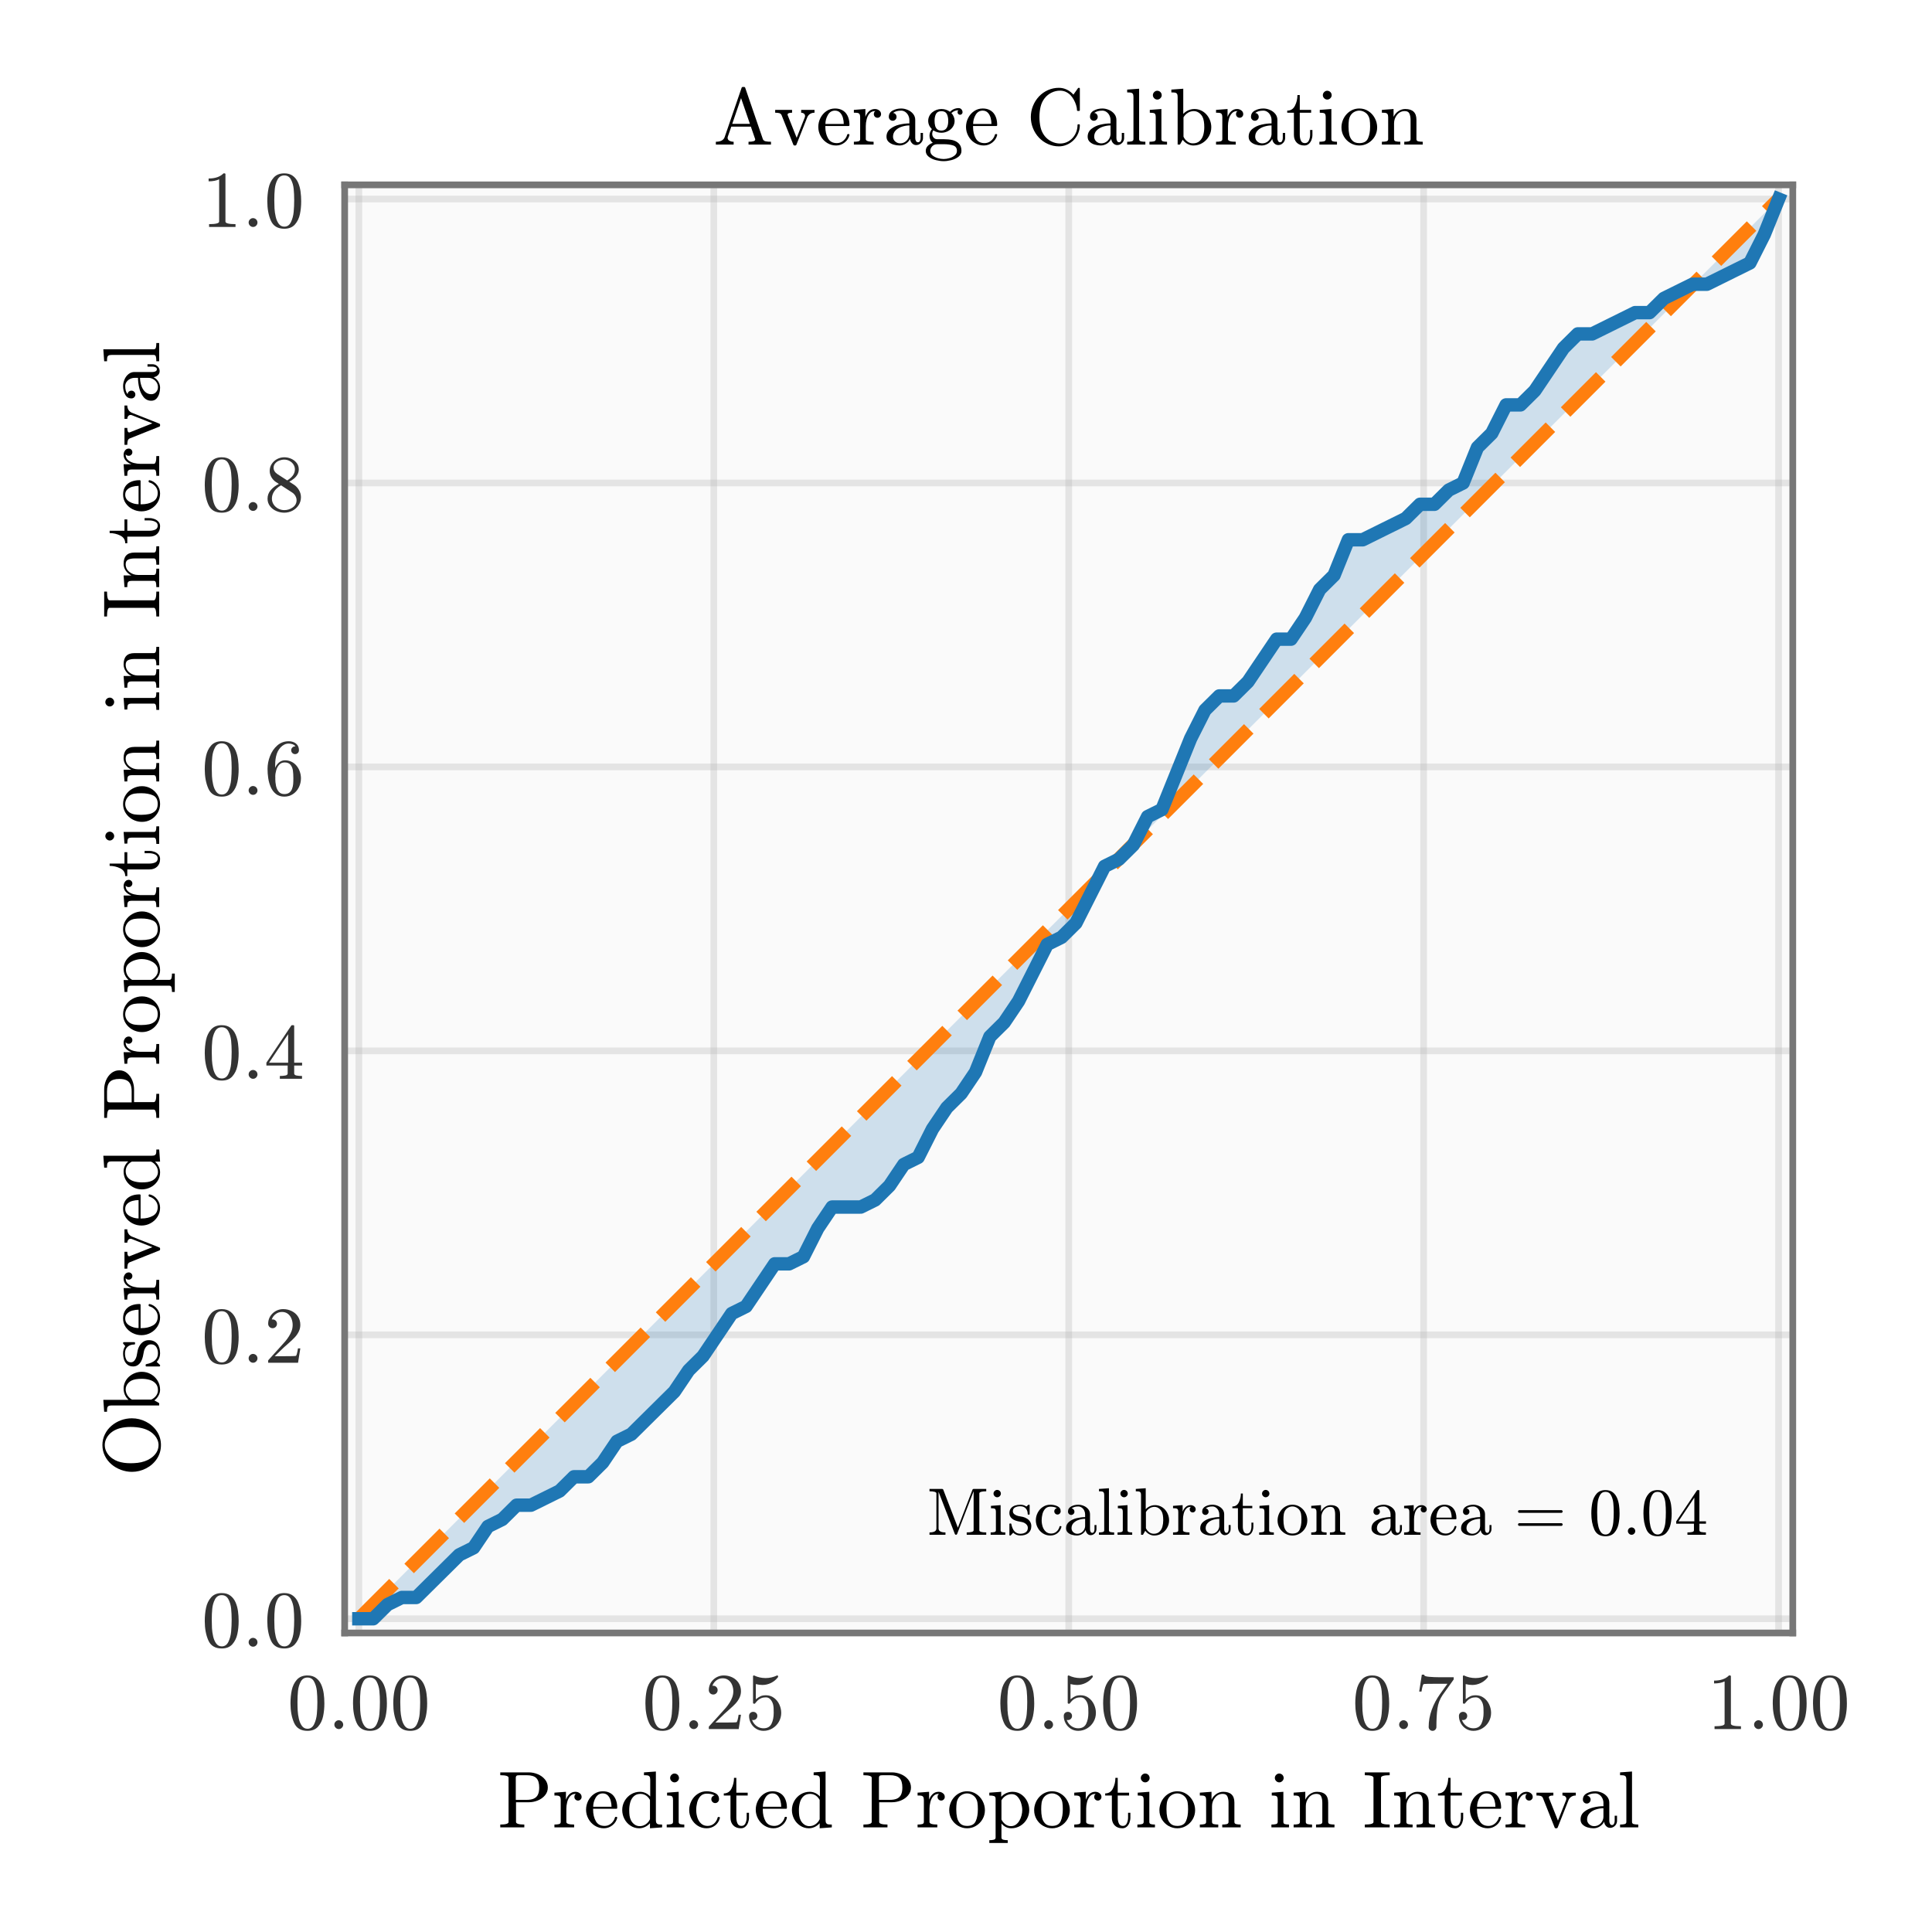 <?xml version="1.0" encoding="utf-8" standalone="no"?>
<!DOCTYPE svg PUBLIC "-//W3C//DTD SVG 1.1//EN"
  "http://www.w3.org/Graphics/SVG/1.1/DTD/svg11.dtd">
<!-- Created with matplotlib (https://matplotlib.org/) -->
<svg height="288pt" version="1.1" viewBox="0 0 288 288" width="288pt" xmlns="http://www.w3.org/2000/svg" xmlns:xlink="http://www.w3.org/1999/xlink">
 <defs>
  <style type="text/css">
*{stroke-linecap:butt;stroke-linejoin:round;}
  </style>
 </defs>
 <g id="figure_1">
  <g id="patch_1">
   <path d="M 0 288 
L 288 288 
L 288 0 
L 0 0 
z
" style="fill:#ffffff;"/>
  </g>
  <g id="axes_1">
   <g id="patch_2">
    <path d="M 51.378 243.423 
L 267.247 243.423 
L 267.247 27.553 
L 51.378 27.553 
z
" style="fill:#fafafa;"/>
   </g>
   <g id="matplotlib.axis_1">
    <g id="xtick_1">
     <g id="line2d_1">
      <path clip-path="url(#p94a20afc88)" d="M 53.494 243.423 
L 53.494 27.553 
" style="fill:none;stroke:#b0b0b0;stroke-linecap:square;stroke-opacity:0.3;"/>
     </g>
     <g id="line2d_2"/>
     <g id="text_1">
      <!-- 0.00 -->
      <defs>
       <path d="M 25 -2.203 
Q 12.75 -2.203 8.328 7.875 
Q 3.906 17.969 3.906 31.891 
Q 3.906 40.578 5.484 48.234 
Q 7.078 55.906 11.781 61.25 
Q 16.5 66.609 25 66.609 
Q 31.594 66.609 35.781 63.375 
Q 39.984 60.156 42.188 55.047 
Q 44.391 49.953 45.188 44.109 
Q 46 38.281 46 31.891 
Q 46 23.297 44.406 15.797 
Q 42.828 8.297 38.188 3.047 
Q 33.547 -2.203 25 -2.203 
z
M 25 0.391 
Q 30.562 0.391 33.297 6.094 
Q 36.031 11.812 36.672 18.75 
Q 37.312 25.688 37.312 33.5 
Q 37.312 41.016 36.672 47.359 
Q 36.031 53.719 33.312 58.859 
Q 30.609 64.016 25 64.016 
Q 19.344 64.016 16.609 58.828 
Q 13.875 53.656 13.234 47.328 
Q 12.594 41.016 12.594 33.5 
Q 12.594 27.938 12.859 23 
Q 13.141 18.062 14.312 12.812 
Q 15.484 7.562 18.094 3.969 
Q 20.703 0.391 25 0.391 
z
" id="Cmr10-48"/>
       <path d="M 8.406 5.516 
Q 8.406 7.766 10.062 9.375 
Q 11.719 10.984 13.922 10.984 
Q 15.281 10.984 16.594 10.25 
Q 17.922 9.516 18.656 8.203 
Q 19.391 6.891 19.391 5.516 
Q 19.391 3.328 17.766 1.656 
Q 16.156 0 13.922 0 
Q 11.719 0 10.062 1.656 
Q 8.406 3.328 8.406 5.516 
z
" id="Cmr10-46"/>
      </defs>
      <g style="fill:#333333;" transform="translate(42.833 257.75)scale(0.12 -0.12)">
       <use xlink:href="#Cmr10-48"/>
       <use x="50" xlink:href="#Cmr10-46"/>
       <use x="77.686" xlink:href="#Cmr10-48"/>
       <use x="127.686" xlink:href="#Cmr10-48"/>
      </g>
     </g>
    </g>
    <g id="xtick_2">
     <g id="line2d_3">
      <path clip-path="url(#p94a20afc88)" d="M 106.403 243.423 
L 106.403 27.553 
" style="fill:none;stroke:#b0b0b0;stroke-linecap:square;stroke-opacity:0.3;"/>
     </g>
     <g id="line2d_4"/>
     <g id="text_2">
      <!-- 0.25 -->
      <defs>
       <path d="M 4.984 0 
L 4.984 2.688 
Q 4.984 2.938 5.172 3.219 
L 20.703 20.406 
Q 24.219 24.219 26.406 26.797 
Q 28.609 29.391 30.75 32.766 
Q 32.906 36.141 34.156 39.625 
Q 35.406 43.109 35.406 47.016 
Q 35.406 51.125 33.891 54.859 
Q 32.375 58.594 29.375 60.844 
Q 26.375 63.094 22.125 63.094 
Q 17.781 63.094 14.312 60.469 
Q 10.844 57.859 9.422 53.719 
Q 9.812 53.812 10.5 53.812 
Q 12.75 53.812 14.328 52.297 
Q 15.922 50.781 15.922 48.391 
Q 15.922 46.094 14.328 44.5 
Q 12.75 42.922 10.5 42.922 
Q 8.156 42.922 6.562 44.547 
Q 4.984 46.188 4.984 48.391 
Q 4.984 52.156 6.391 55.438 
Q 7.812 58.734 10.469 61.297 
Q 13.141 63.875 16.484 65.234 
Q 19.828 66.609 23.578 66.609 
Q 29.297 66.609 34.219 64.188 
Q 39.156 61.766 42.031 57.344 
Q 44.922 52.938 44.922 47.016 
Q 44.922 42.672 43.016 38.766 
Q 41.109 34.859 38.125 31.656 
Q 35.156 28.469 30.516 24.406 
Q 25.875 20.359 24.422 19 
L 13.094 8.109 
L 22.703 8.109 
Q 29.781 8.109 34.547 8.219 
Q 39.312 8.344 39.594 8.594 
Q 40.766 9.859 42 17.828 
L 44.922 17.828 
L 42.094 0 
z
" id="Cmr10-50"/>
       <path d="M 8.688 11.375 
Q 9.719 8.453 11.844 6.047 
Q 13.969 3.656 16.875 2.312 
Q 19.781 0.984 22.906 0.984 
Q 30.125 0.984 32.859 6.594 
Q 35.594 12.203 35.594 20.219 
Q 35.594 23.688 35.469 26.047 
Q 35.359 28.422 34.812 30.609 
Q 33.891 34.125 31.562 36.766 
Q 29.25 39.406 25.875 39.406 
Q 22.516 39.406 20.094 38.375 
Q 17.672 37.359 16.156 35.984 
Q 14.656 34.625 13.484 33.109 
Q 12.312 31.594 12.016 31.5 
L 10.891 31.5 
Q 10.641 31.5 10.266 31.812 
Q 9.906 32.125 9.906 32.422 
L 9.906 65.828 
Q 9.906 66.062 10.219 66.328 
Q 10.547 66.609 10.891 66.609 
L 11.188 66.609 
Q 17.922 63.375 25.484 63.375 
Q 32.906 63.375 39.797 66.609 
L 40.094 66.609 
Q 40.438 66.609 40.719 66.359 
Q 41.016 66.109 41.016 65.828 
L 41.016 64.891 
Q 41.016 64.406 40.828 64.406 
Q 37.406 59.859 32.25 57.312 
Q 27.094 54.781 21.578 54.781 
Q 17.578 54.781 13.375 55.906 
L 13.375 37.016 
Q 16.703 39.703 19.312 40.844 
Q 21.922 42 25.984 42 
Q 31.5 42 35.859 38.812 
Q 40.234 35.641 42.578 30.531 
Q 44.922 25.438 44.922 20.125 
Q 44.922 14.109 41.969 8.984 
Q 39.016 3.859 33.938 0.828 
Q 28.859 -2.203 22.906 -2.203 
Q 17.969 -2.203 13.844 0.328 
Q 9.719 2.875 7.344 7.172 
Q 4.984 11.469 4.984 16.312 
Q 4.984 18.562 6.438 19.969 
Q 7.906 21.391 10.109 21.391 
Q 12.312 21.391 13.797 19.938 
Q 15.281 18.5 15.281 16.312 
Q 15.281 14.156 13.797 12.672 
Q 12.312 11.188 10.109 11.188 
Q 9.766 11.188 9.328 11.25 
Q 8.891 11.328 8.688 11.375 
z
" id="Cmr10-53"/>
      </defs>
      <g style="fill:#333333;" transform="translate(95.742 257.75)scale(0.12 -0.12)">
       <use xlink:href="#Cmr10-48"/>
       <use x="50" xlink:href="#Cmr10-46"/>
       <use x="77.686" xlink:href="#Cmr10-50"/>
       <use x="127.686" xlink:href="#Cmr10-53"/>
      </g>
     </g>
    </g>
    <g id="xtick_3">
     <g id="line2d_5">
      <path clip-path="url(#p94a20afc88)" d="M 159.313 243.423 
L 159.313 27.553 
" style="fill:none;stroke:#b0b0b0;stroke-linecap:square;stroke-opacity:0.3;"/>
     </g>
     <g id="line2d_6"/>
     <g id="text_3">
      <!-- 0.50 -->
      <g style="fill:#333333;" transform="translate(148.651 257.75)scale(0.12 -0.12)">
       <use xlink:href="#Cmr10-48"/>
       <use x="50" xlink:href="#Cmr10-46"/>
       <use x="77.686" xlink:href="#Cmr10-53"/>
       <use x="127.686" xlink:href="#Cmr10-48"/>
      </g>
     </g>
    </g>
    <g id="xtick_4">
     <g id="line2d_7">
      <path clip-path="url(#p94a20afc88)" d="M 212.222 243.423 
L 212.222 27.553 
" style="fill:none;stroke:#b0b0b0;stroke-linecap:square;stroke-opacity:0.3;"/>
     </g>
     <g id="line2d_8"/>
     <g id="text_4">
      <!-- 0.75 -->
      <defs>
       <path d="M 17.391 2.594 
Q 17.391 8.156 18.359 13.469 
Q 19.344 18.797 21.219 24 
Q 23.094 29.203 25.75 34.203 
Q 28.422 39.203 31.594 43.609 
L 40.719 56.297 
L 29.297 56.297 
Q 11.531 56.297 10.984 55.812 
Q 9.672 54.203 8.5 46.578 
L 5.609 46.578 
L 8.891 67.578 
L 11.812 67.578 
L 11.812 67.281 
Q 11.812 65.484 17.922 64.938 
Q 24.031 64.406 29.891 64.406 
L 48.484 64.406 
L 48.484 61.812 
Q 48.484 61.719 48.453 61.672 
Q 48.438 61.625 48.391 61.531 
L 34.625 42.188 
Q 29.547 34.672 28.266 25.484 
Q 27 16.312 27 2.594 
Q 27 0.641 25.578 -0.781 
Q 24.172 -2.203 22.219 -2.203 
Q 20.219 -2.203 18.797 -0.781 
Q 17.391 0.641 17.391 2.594 
z
" id="Cmr10-55"/>
      </defs>
      <g style="fill:#333333;" transform="translate(201.56 257.75)scale(0.12 -0.12)">
       <use xlink:href="#Cmr10-48"/>
       <use x="50" xlink:href="#Cmr10-46"/>
       <use x="77.686" xlink:href="#Cmr10-55"/>
       <use x="127.686" xlink:href="#Cmr10-53"/>
      </g>
     </g>
    </g>
    <g id="xtick_5">
     <g id="line2d_9">
      <path clip-path="url(#p94a20afc88)" d="M 265.131 243.423 
L 265.131 27.553 
" style="fill:none;stroke:#b0b0b0;stroke-linecap:square;stroke-opacity:0.3;"/>
     </g>
     <g id="line2d_10"/>
     <g id="text_5">
      <!-- 1.00 -->
      <defs>
       <path d="M 9.281 0 
L 9.281 3.516 
Q 21.781 3.516 21.781 6.688 
L 21.781 59.188 
Q 16.609 56.688 8.688 56.688 
L 8.688 60.203 
Q 20.953 60.203 27.203 66.609 
L 28.609 66.609 
Q 28.953 66.609 29.266 66.328 
Q 29.594 66.062 29.594 65.719 
L 29.594 6.688 
Q 29.594 3.516 42.094 3.516 
L 42.094 0 
z
" id="Cmr10-49"/>
      </defs>
      <g style="fill:#333333;" transform="translate(254.47 257.75)scale(0.12 -0.12)">
       <use xlink:href="#Cmr10-49"/>
       <use x="50" xlink:href="#Cmr10-46"/>
       <use x="77.686" xlink:href="#Cmr10-48"/>
       <use x="127.686" xlink:href="#Cmr10-48"/>
      </g>
     </g>
    </g>
    <g id="text_6">
     <!-- Predicted Proportion in Interval -->
     <defs>
      <path d="M 3.328 0 
L 3.328 3.516 
Q 13.625 3.516 13.625 6.688 
L 13.625 61.625 
Q 13.625 64.797 3.328 64.797 
L 3.328 68.312 
L 38.922 68.312 
Q 44.391 68.312 49.859 66.062 
Q 55.328 63.812 58.859 59.516 
Q 62.406 55.219 62.406 49.516 
Q 62.406 43.953 58.844 39.75 
Q 55.281 35.547 49.859 33.375 
Q 44.438 31.203 38.922 31.203 
L 22.906 31.203 
L 22.906 6.688 
Q 22.906 3.516 33.203 3.516 
L 33.203 0 
z
M 22.609 34.188 
L 36.188 34.188 
Q 41.703 34.188 45.109 35.766 
Q 48.531 37.359 50.109 40.703 
Q 51.703 44.047 51.703 49.516 
Q 51.703 57.672 48.109 61.234 
Q 44.531 64.797 36.188 64.797 
L 27.688 64.797 
Q 25.875 64.797 24.875 64.641 
Q 23.875 64.5 23.234 63.797 
Q 22.609 63.094 22.609 61.625 
z
" id="Cmr10-80"/>
      <path d="M 2.594 0 
L 2.594 3.516 
Q 6 3.516 8.203 4.047 
Q 10.406 4.594 10.406 6.688 
L 10.406 33.984 
Q 10.406 36.672 9.594 37.859 
Q 8.797 39.062 7.281 39.328 
Q 5.766 39.594 2.594 39.594 
L 2.594 43.109 
L 16.891 44.188 
L 16.891 34.422 
Q 18.5 38.766 21.484 41.469 
Q 24.469 44.188 28.719 44.188 
Q 31.688 44.188 34.031 42.422 
Q 36.375 40.672 36.375 37.797 
Q 36.375 35.984 35.078 34.641 
Q 33.797 33.297 31.891 33.297 
Q 30.031 33.297 28.703 34.609 
Q 27.391 35.938 27.391 37.797 
Q 27.391 40.484 29.297 41.609 
L 28.719 41.609 
Q 24.656 41.609 22.094 38.672 
Q 19.531 35.75 18.453 31.391 
Q 17.391 27.047 17.391 23.094 
L 17.391 6.688 
Q 17.391 3.516 27.094 3.516 
L 27.094 0 
z
" id="Cmr10-114"/>
      <path d="M 24.906 -1.125 
Q 18.797 -1.125 13.688 2.078 
Q 8.594 5.281 5.688 10.625 
Q 2.781 15.969 2.781 21.922 
Q 2.781 27.781 5.438 33.047 
Q 8.109 38.328 12.859 41.578 
Q 17.625 44.828 23.484 44.828 
Q 28.078 44.828 31.469 43.281 
Q 34.859 41.75 37.062 39.016 
Q 39.266 36.281 40.375 32.562 
Q 41.5 28.859 41.5 24.422 
Q 41.5 23.094 40.484 23.094 
L 11.531 23.094 
L 11.531 22.016 
Q 11.531 13.719 14.875 7.766 
Q 18.219 1.812 25.781 1.812 
Q 28.859 1.812 31.469 3.172 
Q 34.078 4.547 36 6.984 
Q 37.938 9.422 38.625 12.203 
Q 38.719 12.547 38.984 12.812 
Q 39.266 13.094 39.594 13.094 
L 40.484 13.094 
Q 41.5 13.094 41.5 11.812 
Q 40.094 6.156 35.406 2.516 
Q 30.719 -1.125 24.906 -1.125 
z
M 11.625 25.594 
L 34.422 25.594 
Q 34.422 29.344 33.375 33.203 
Q 32.328 37.062 29.875 39.625 
Q 27.438 42.188 23.484 42.188 
Q 17.828 42.188 14.719 36.891 
Q 11.625 31.594 11.625 25.594 
z
" id="Cmr10-101"/>
      <path d="M 24.422 -1.125 
Q 18.5 -1.125 13.609 2.078 
Q 8.734 5.281 6.031 10.5 
Q 3.328 15.719 3.328 21.578 
Q 3.328 27.641 6.281 32.828 
Q 9.234 38.031 14.312 41.109 
Q 19.391 44.188 25.484 44.188 
Q 29.156 44.188 32.422 42.641 
Q 35.688 41.109 38.094 38.375 
L 38.094 59.188 
Q 38.094 61.859 37.281 63.062 
Q 36.469 64.266 34.984 64.531 
Q 33.5 64.797 30.328 64.797 
L 30.328 68.312 
L 45.125 69.391 
L 45.125 9.078 
Q 45.125 6.453 45.922 5.25 
Q 46.734 4.047 48.219 3.781 
Q 49.703 3.516 52.875 3.516 
L 52.875 0 
L 37.797 -1.125 
L 37.797 5.172 
Q 35.203 2.203 31.641 0.531 
Q 28.078 -1.125 24.422 -1.125 
z
M 14.203 8.688 
Q 15.922 5.422 18.766 3.469 
Q 21.625 1.516 25 1.516 
Q 29.156 1.516 32.609 3.906 
Q 36.078 6.297 37.797 10.109 
L 37.797 34.078 
Q 36.625 36.281 34.844 38.016 
Q 33.062 39.75 30.828 40.672 
Q 28.609 41.609 26.125 41.609 
Q 20.906 41.609 17.719 38.641 
Q 14.547 35.688 13.281 31.094 
Q 12.016 26.516 12.016 21.484 
Q 12.016 17.484 12.422 14.5 
Q 12.844 11.531 14.203 8.688 
z
" id="Cmr10-100"/>
      <path d="M 3.078 0 
L 3.078 3.516 
Q 6.5 3.516 8.688 4.047 
Q 10.891 4.594 10.891 6.688 
L 10.891 33.984 
Q 10.891 37.844 9.391 38.719 
Q 7.906 39.594 3.516 39.594 
L 3.516 43.109 
L 17.922 44.188 
L 17.922 6.688 
Q 17.922 4.594 19.828 4.047 
Q 21.734 3.516 24.906 3.516 
L 24.906 0 
z
M 7.328 61.375 
Q 7.328 63.578 8.984 65.234 
Q 10.641 66.891 12.797 66.891 
Q 14.203 66.891 15.516 66.156 
Q 16.844 65.438 17.578 64.109 
Q 18.312 62.797 18.312 61.375 
Q 18.312 59.234 16.641 57.562 
Q 14.984 55.906 12.797 55.906 
Q 10.641 55.906 8.984 57.562 
Q 7.328 59.234 7.328 61.375 
z
" id="Cmr10-105"/>
      <path d="M 24.906 -1.125 
Q 18.844 -1.125 13.906 2.016 
Q 8.984 5.172 6.156 10.422 
Q 3.328 15.672 3.328 21.578 
Q 3.328 27.484 6.125 32.906 
Q 8.938 38.328 13.891 41.578 
Q 18.844 44.828 24.906 44.828 
Q 30.766 44.828 35.562 42.531 
Q 40.375 40.234 40.375 35.016 
Q 40.375 33.062 38.984 31.609 
Q 37.594 30.172 35.594 30.172 
Q 33.594 30.172 32.203 31.609 
Q 30.812 33.062 30.812 35.016 
Q 30.812 36.766 31.938 38.062 
Q 33.062 39.359 34.719 39.703 
Q 31.25 41.891 25 41.891 
Q 20.219 41.891 17.281 38.719 
Q 14.359 35.547 13.188 30.859 
Q 12.016 26.172 12.016 21.578 
Q 12.016 16.75 13.453 12.234 
Q 14.891 7.719 18.094 4.766 
Q 21.297 1.812 26.125 1.812 
Q 30.859 1.812 34.172 4.719 
Q 37.5 7.625 38.719 12.312 
Q 38.719 12.891 39.5 12.891 
L 40.719 12.891 
Q 41.016 12.891 41.25 12.625 
Q 41.5 12.359 41.5 12.016 
L 41.5 11.719 
Q 39.984 5.812 35.484 2.344 
Q 31 -1.125 24.906 -1.125 
z
" id="Cmr10-99"/>
      <path d="M 10.203 12.016 
L 10.203 39.594 
L 1.906 39.594 
L 1.906 42.188 
Q 8.453 42.188 11.516 48.281 
Q 14.594 54.391 14.594 61.531 
L 17.484 61.531 
L 17.484 43.109 
L 31.594 43.109 
L 31.594 39.594 
L 17.484 39.594 
L 17.484 12.203 
Q 17.484 8.062 18.875 4.938 
Q 20.266 1.812 23.875 1.812 
Q 27.297 1.812 28.812 5.109 
Q 30.328 8.406 30.328 12.203 
L 30.328 18.109 
L 33.203 18.109 
L 33.203 12.016 
Q 33.203 8.891 32.047 5.828 
Q 30.906 2.781 28.656 0.828 
Q 26.422 -1.125 23.188 -1.125 
Q 17.188 -1.125 13.688 2.469 
Q 10.203 6.062 10.203 12.016 
z
" id="Cmr10-116"/>
      <path id="Cmr10-32"/>
      <path d="M 25 -1.125 
Q 19 -1.125 13.859 1.922 
Q 8.734 4.984 5.75 10.109 
Q 2.781 15.234 2.781 21.297 
Q 2.781 25.875 4.422 30.125 
Q 6.062 34.375 9.109 37.719 
Q 12.156 41.062 16.203 42.938 
Q 20.266 44.828 25 44.828 
Q 31.156 44.828 36.203 41.578 
Q 41.266 38.328 44.188 32.875 
Q 47.125 27.438 47.125 21.297 
Q 47.125 15.281 44.141 10.125 
Q 41.156 4.984 36.047 1.922 
Q 30.953 -1.125 25 -1.125 
z
M 25 1.812 
Q 33.016 1.812 35.688 7.609 
Q 38.375 13.422 38.375 22.406 
Q 38.375 27.438 37.844 30.734 
Q 37.312 34.031 35.5 36.719 
Q 34.375 38.375 32.641 39.625 
Q 30.906 40.875 28.969 41.531 
Q 27.047 42.188 25 42.188 
Q 21.875 42.188 19.062 40.766 
Q 16.266 39.359 14.406 36.719 
Q 12.547 33.891 12.031 30.484 
Q 11.531 27.094 11.531 22.406 
Q 11.531 16.797 12.5 12.328 
Q 13.484 7.859 16.438 4.828 
Q 19.391 1.812 25 1.812 
z
" id="Cmr10-111"/>
      <path d="M 2.594 -19.391 
L 2.594 -15.922 
Q 6 -15.922 8.203 -15.328 
Q 10.406 -14.75 10.406 -12.703 
L 10.406 35.5 
Q 10.406 38.234 8.453 38.906 
Q 6.5 39.594 2.594 39.594 
L 2.594 43.109 
L 17.391 44.188 
L 17.391 37.984 
Q 20.125 41.016 23.75 42.594 
Q 27.391 44.188 31.5 44.188 
Q 37.406 44.188 42.141 40.984 
Q 46.875 37.797 49.531 32.594 
Q 52.203 27.391 52.203 21.578 
Q 52.203 15.531 49.25 10.297 
Q 46.297 5.078 41.188 1.969 
Q 36.078 -1.125 29.984 -1.125 
Q 22.703 -1.125 17.672 4.781 
L 17.672 -12.703 
Q 17.672 -14.75 19.891 -15.328 
Q 22.125 -15.922 25.484 -15.922 
L 25.484 -19.391 
z
M 17.672 9.719 
Q 19.438 6.156 22.562 3.828 
Q 25.688 1.516 29.391 1.516 
Q 32.859 1.516 35.516 3.359 
Q 38.188 5.219 39.984 8.344 
Q 41.797 11.469 42.641 14.906 
Q 43.5 18.359 43.5 21.578 
Q 43.5 25.594 42.062 30.25 
Q 40.625 34.906 37.672 38.109 
Q 34.719 41.312 30.516 41.312 
Q 26.469 41.312 23.062 39.234 
Q 19.672 37.156 17.672 33.594 
z
" id="Cmr10-112"/>
      <path d="M 2.984 0 
L 2.984 3.516 
Q 6.391 3.516 8.594 4.047 
Q 10.797 4.594 10.797 6.688 
L 10.797 33.984 
Q 10.797 36.672 9.984 37.859 
Q 9.188 39.062 7.672 39.328 
Q 6.156 39.594 2.984 39.594 
L 2.984 43.109 
L 17.484 44.188 
L 17.484 34.422 
Q 19.484 38.719 23.406 41.453 
Q 27.344 44.188 31.984 44.188 
Q 38.922 44.188 42.406 40.859 
Q 45.906 37.547 45.906 30.719 
L 45.906 6.688 
Q 45.906 4.594 48.094 4.047 
Q 50.297 3.516 53.719 3.516 
L 53.719 0 
L 30.812 0 
L 30.812 3.516 
Q 34.234 3.516 36.422 4.047 
Q 38.625 4.594 38.625 6.688 
L 38.625 30.422 
Q 38.625 35.297 37.203 38.453 
Q 35.797 41.609 31.391 41.609 
Q 25.594 41.609 21.844 36.969 
Q 18.109 32.328 18.109 26.422 
L 18.109 6.688 
Q 18.109 4.594 20.312 4.047 
Q 22.516 3.516 25.875 3.516 
L 25.875 0 
z
" id="Cmr10-110"/>
      <path d="M 2.594 0 
L 2.594 3.516 
Q 13.375 3.516 13.375 6.688 
L 13.375 61.625 
Q 13.375 64.797 2.594 64.797 
L 2.594 68.312 
L 33.5 68.312 
L 33.5 64.797 
Q 22.703 64.797 22.703 61.625 
L 22.703 6.688 
Q 22.703 3.516 33.5 3.516 
L 33.5 0 
z
" id="Cmr10-73"/>
      <path d="M 24.422 0 
L 9.812 36.719 
Q 8.891 38.578 6.953 39.078 
Q 5.031 39.594 1.906 39.594 
L 1.906 43.109 
L 22.906 43.109 
L 22.906 39.594 
Q 17.281 39.594 17.281 37.203 
Q 17.281 36.812 17.391 36.625 
L 28.609 8.406 
L 38.719 33.891 
Q 39.016 34.672 39.016 35.5 
Q 39.016 37.406 37.578 38.5 
Q 36.141 39.594 34.188 39.594 
L 34.188 43.109 
L 50.781 43.109 
L 50.781 39.594 
Q 47.703 39.594 45.375 38.172 
Q 43.062 36.766 41.797 33.984 
L 28.328 0 
Q 27.938 -1.125 26.703 -1.125 
L 25.984 -1.125 
Q 24.75 -1.125 24.422 0 
z
" id="Cmr10-118"/>
      <path d="M 4 9.812 
Q 4 15.766 8.688 19.5 
Q 13.375 23.25 19.938 24.781 
Q 26.516 26.312 32.422 26.312 
L 32.422 30.422 
Q 32.422 33.297 31.156 36 
Q 29.891 38.719 27.484 40.453 
Q 25.094 42.188 22.219 42.188 
Q 15.578 42.188 12.109 39.203 
Q 14.016 39.203 15.25 37.766 
Q 16.5 36.328 16.5 34.422 
Q 16.5 32.422 15.078 31 
Q 13.672 29.594 11.719 29.594 
Q 9.719 29.594 8.297 31 
Q 6.891 32.422 6.891 34.422 
Q 6.891 39.703 11.672 42.266 
Q 16.453 44.828 22.219 44.828 
Q 26.266 44.828 30.359 43.094 
Q 34.469 41.359 37.078 38.125 
Q 39.703 34.906 39.703 30.609 
L 39.703 8.109 
Q 39.703 6.156 40.531 4.516 
Q 41.359 2.875 43.109 2.875 
Q 44.781 2.875 45.578 4.531 
Q 46.391 6.203 46.391 8.109 
L 46.391 14.5 
L 49.312 14.5 
L 49.312 8.109 
Q 49.312 5.859 48.141 3.828 
Q 46.969 1.812 44.984 0.609 
Q 43.016 -0.594 40.719 -0.594 
Q 37.797 -0.594 35.672 1.672 
Q 33.547 3.953 33.297 7.078 
Q 31.453 3.328 27.828 1.094 
Q 24.219 -1.125 20.125 -1.125 
Q 16.312 -1.125 12.625 0 
Q 8.938 1.125 6.469 3.531 
Q 4 5.953 4 9.812 
z
M 12.109 9.812 
Q 12.109 6.297 14.688 3.906 
Q 17.281 1.516 20.797 1.516 
Q 24.031 1.516 26.656 3.125 
Q 29.297 4.734 30.859 7.516 
Q 32.422 10.297 32.422 13.375 
L 32.422 23.781 
Q 27.875 23.781 23.109 22.281 
Q 18.359 20.797 15.234 17.625 
Q 12.109 14.453 12.109 9.812 
z
" id="Cmr10-97"/>
      <path d="M 3.078 0 
L 3.078 3.516 
Q 6.5 3.516 8.688 4.047 
Q 10.891 4.594 10.891 6.688 
L 10.891 59.188 
Q 10.891 61.859 10.078 63.062 
Q 9.281 64.266 7.766 64.531 
Q 6.25 64.797 3.078 64.797 
L 3.078 68.312 
L 17.922 69.391 
L 17.922 6.688 
Q 17.922 4.594 20.109 4.047 
Q 22.312 3.516 25.688 3.516 
L 25.688 0 
z
" id="Cmr10-108"/>
     </defs>
     <g transform="translate(74.174 272.403)scale(0.12 -0.12)">
      <use xlink:href="#Cmr10-80"/>
      <use x="68.018" xlink:href="#Cmr10-114"/>
      <use x="107.129" xlink:href="#Cmr10-101"/>
      <use x="151.514" xlink:href="#Cmr10-100"/>
      <use x="207.031" xlink:href="#Cmr10-105"/>
      <use x="234.717" xlink:href="#Cmr10-99"/>
      <use x="279.102" xlink:href="#Cmr10-116"/>
      <use x="317.92" xlink:href="#Cmr10-101"/>
      <use x="362.305" xlink:href="#Cmr10-100"/>
      <use x="417.822" xlink:href="#Cmr10-32"/>
      <use x="451.123" xlink:href="#Cmr10-80"/>
      <use x="519.141" xlink:href="#Cmr10-114"/>
      <use x="558.252" xlink:href="#Cmr10-111"/>
      <use x="608.252" xlink:href="#Cmr10-112"/>
      <use x="663.77" xlink:href="#Cmr10-111"/>
      <use x="713.77" xlink:href="#Cmr10-114"/>
      <use x="752.881" xlink:href="#Cmr10-116"/>
      <use x="791.699" xlink:href="#Cmr10-105"/>
      <use x="819.385" xlink:href="#Cmr10-111"/>
      <use x="869.385" xlink:href="#Cmr10-110"/>
      <use x="924.902" xlink:href="#Cmr10-32"/>
      <use x="958.203" xlink:href="#Cmr10-105"/>
      <use x="985.889" xlink:href="#Cmr10-110"/>
      <use x="1041.406" xlink:href="#Cmr10-32"/>
      <use x="1074.707" xlink:href="#Cmr10-73"/>
      <use x="1110.791" xlink:href="#Cmr10-110"/>
      <use x="1166.309" xlink:href="#Cmr10-116"/>
      <use x="1205.127" xlink:href="#Cmr10-101"/>
      <use x="1249.512" xlink:href="#Cmr10-114"/>
      <use x="1288.623" xlink:href="#Cmr10-118"/>
      <use x="1341.309" xlink:href="#Cmr10-97"/>
      <use x="1391.309" xlink:href="#Cmr10-108"/>
     </g>
    </g>
   </g>
   <g id="matplotlib.axis_2">
    <g id="ytick_1">
     <g id="line2d_11">
      <path clip-path="url(#p94a20afc88)" d="M 51.378 241.306 
L 267.247 241.306 
" style="fill:none;stroke:#b0b0b0;stroke-linecap:square;stroke-opacity:0.3;"/>
     </g>
     <g id="line2d_12"/>
     <g id="text_7">
      <!-- 0.0 -->
      <g style="fill:#333333;" transform="translate(30.055 245.47)scale(0.12 -0.12)">
       <use xlink:href="#Cmr10-48"/>
       <use x="50" xlink:href="#Cmr10-46"/>
       <use x="77.686" xlink:href="#Cmr10-48"/>
      </g>
     </g>
    </g>
    <g id="ytick_2">
     <g id="line2d_13">
      <path clip-path="url(#p94a20afc88)" d="M 51.378 198.979 
L 267.247 198.979 
" style="fill:none;stroke:#b0b0b0;stroke-linecap:square;stroke-opacity:0.3;"/>
     </g>
     <g id="line2d_14"/>
     <g id="text_8">
      <!-- 0.2 -->
      <g style="fill:#333333;" transform="translate(30.055 203.142)scale(0.12 -0.12)">
       <use xlink:href="#Cmr10-48"/>
       <use x="50" xlink:href="#Cmr10-46"/>
       <use x="77.686" xlink:href="#Cmr10-50"/>
      </g>
     </g>
    </g>
    <g id="ytick_3">
     <g id="line2d_15">
      <path clip-path="url(#p94a20afc88)" d="M 51.378 156.652 
L 267.247 156.652 
" style="fill:none;stroke:#b0b0b0;stroke-linecap:square;stroke-opacity:0.3;"/>
     </g>
     <g id="line2d_16"/>
     <g id="text_9">
      <!-- 0.4 -->
      <defs>
       <path d="M 2.781 16.5 
L 2.781 20.016 
L 33.688 66.109 
Q 34.031 66.609 34.719 66.609 
L 36.188 66.609 
Q 37.312 66.609 37.312 65.484 
L 37.312 20.016 
L 47.125 20.016 
L 47.125 16.5 
L 37.312 16.5 
L 37.312 6.688 
Q 37.312 4.641 40.234 4.078 
Q 43.172 3.516 47.016 3.516 
L 47.016 0 
L 19.484 0 
L 19.484 3.516 
Q 23.344 3.516 26.266 4.078 
Q 29.203 4.641 29.203 6.688 
L 29.203 16.5 
z
M 6.109 20.016 
L 29.781 20.016 
L 29.781 55.422 
z
" id="Cmr10-52"/>
      </defs>
      <g style="fill:#333333;" transform="translate(30.055 160.815)scale(0.12 -0.12)">
       <use xlink:href="#Cmr10-48"/>
       <use x="50" xlink:href="#Cmr10-46"/>
       <use x="77.686" xlink:href="#Cmr10-52"/>
      </g>
     </g>
    </g>
    <g id="ytick_4">
     <g id="line2d_17">
      <path clip-path="url(#p94a20afc88)" d="M 51.378 114.324 
L 267.247 114.324 
" style="fill:none;stroke:#b0b0b0;stroke-linecap:square;stroke-opacity:0.3;"/>
     </g>
     <g id="line2d_18"/>
     <g id="text_10">
      <!-- 0.6 -->
      <defs>
       <path d="M 25 -2.203 
Q 18.797 -2.203 14.641 1.094 
Q 10.5 4.391 8.219 9.641 
Q 5.953 14.891 5.078 20.656 
Q 4.203 26.422 4.203 32.328 
Q 4.203 40.234 7.281 48.188 
Q 10.359 56.156 16.328 61.375 
Q 22.312 66.609 30.516 66.609 
Q 33.938 66.609 36.891 65.312 
Q 39.844 64.016 41.531 61.5 
Q 43.219 58.984 43.219 55.422 
Q 43.219 53.375 41.828 51.984 
Q 40.438 50.594 38.375 50.594 
Q 36.422 50.594 35 52 
Q 33.594 53.422 33.594 55.422 
Q 33.594 57.375 35 58.781 
Q 36.422 60.203 38.375 60.203 
L 38.922 60.203 
Q 37.641 62.016 35.328 62.859 
Q 33.016 63.719 30.516 63.719 
Q 27.484 63.719 24.922 62.391 
Q 22.359 61.078 20.312 58.828 
Q 18.266 56.594 16.891 53.875 
Q 15.531 51.172 14.766 47.703 
Q 14.016 44.234 13.812 41.203 
Q 13.625 38.188 13.625 33.594 
Q 15.375 37.703 18.594 40.312 
Q 21.828 42.922 25.875 42.922 
Q 30.328 42.922 33.984 41.109 
Q 37.641 39.312 40.281 36.109 
Q 42.922 32.906 44.312 28.797 
Q 45.703 24.703 45.703 20.516 
Q 45.703 14.656 43.094 9.344 
Q 40.484 4.047 35.734 0.922 
Q 31 -2.203 25 -2.203 
z
M 25 0.984 
Q 28.859 0.984 31.203 2.734 
Q 33.547 4.5 34.641 7.391 
Q 35.75 10.297 36.016 13.25 
Q 36.281 16.219 36.281 20.516 
Q 36.281 26.172 35.734 30.172 
Q 35.203 34.188 32.812 37.234 
Q 30.422 40.281 25.484 40.281 
Q 21.438 40.281 18.828 37.547 
Q 16.219 34.812 15.016 30.641 
Q 13.812 26.469 13.812 22.609 
Q 13.812 21.297 13.922 20.609 
Q 13.922 20.453 13.891 20.359 
Q 13.875 20.266 13.812 20.125 
Q 13.812 15.828 14.688 11.422 
Q 15.578 7.031 18.062 4 
Q 20.562 0.984 25 0.984 
z
" id="Cmr10-54"/>
      </defs>
      <g style="fill:#333333;" transform="translate(30.055 118.488)scale(0.12 -0.12)">
       <use xlink:href="#Cmr10-48"/>
       <use x="50" xlink:href="#Cmr10-46"/>
       <use x="77.686" xlink:href="#Cmr10-54"/>
      </g>
     </g>
    </g>
    <g id="ytick_5">
     <g id="line2d_19">
      <path clip-path="url(#p94a20afc88)" d="M 51.378 71.997 
L 267.247 71.997 
" style="fill:none;stroke:#b0b0b0;stroke-linecap:square;stroke-opacity:0.3;"/>
     </g>
     <g id="line2d_20"/>
     <g id="text_11">
      <!-- 0.8 -->
      <defs>
       <path d="M 4.203 15.188 
Q 4.203 21.188 8.156 25.797 
Q 12.109 30.422 18.312 33.5 
L 14.594 35.891 
Q 11.188 38.141 9.031 41.875 
Q 6.891 45.609 6.891 49.703 
Q 6.891 54.5 9.406 58.344 
Q 11.922 62.203 16.094 64.406 
Q 20.266 66.609 25 66.609 
Q 29.438 66.609 33.562 64.797 
Q 37.703 62.984 40.359 59.609 
Q 43.016 56.25 43.016 51.609 
Q 43.016 48.25 41.422 45.359 
Q 39.844 42.484 37.078 40.188 
Q 34.328 37.891 31.203 36.281 
L 36.922 32.625 
Q 40.875 30.031 43.281 25.828 
Q 45.703 21.625 45.703 17 
Q 45.703 11.578 42.797 7.125 
Q 39.891 2.688 35.109 0.234 
Q 30.328 -2.203 25 -2.203 
Q 19.828 -2.203 15.016 -0.094 
Q 10.203 2 7.203 5.984 
Q 4.203 9.969 4.203 15.188 
z
M 9.625 15.188 
Q 9.625 11.234 11.797 7.953 
Q 13.969 4.688 17.531 2.828 
Q 21.094 0.984 25 0.984 
Q 30.812 0.984 35.547 4.375 
Q 40.281 7.766 40.281 13.375 
Q 40.281 15.281 39.516 17.156 
Q 38.766 19.047 37.422 20.578 
Q 36.078 22.125 34.422 23.094 
L 21 31.781 
Q 17.875 30.125 15.25 27.578 
Q 12.641 25.047 11.125 21.875 
Q 9.625 18.703 9.625 15.188 
z
M 16.5 45.703 
L 28.609 37.891 
Q 32.812 40.328 35.5 43.797 
Q 38.188 47.266 38.188 51.609 
Q 38.188 54.984 36.297 57.781 
Q 34.422 60.594 31.391 62.156 
Q 28.375 63.719 24.906 63.719 
Q 21.875 63.719 18.797 62.547 
Q 15.719 61.375 13.719 59.047 
Q 11.719 56.734 11.719 53.609 
Q 11.719 48.922 16.5 45.703 
z
" id="Cmr10-56"/>
      </defs>
      <g style="fill:#333333;" transform="translate(30.055 76.16)scale(0.12 -0.12)">
       <use xlink:href="#Cmr10-48"/>
       <use x="50" xlink:href="#Cmr10-46"/>
       <use x="77.686" xlink:href="#Cmr10-56"/>
      </g>
     </g>
    </g>
    <g id="ytick_6">
     <g id="line2d_21">
      <path clip-path="url(#p94a20afc88)" d="M 51.378 29.67 
L 267.247 29.67 
" style="fill:none;stroke:#b0b0b0;stroke-linecap:square;stroke-opacity:0.3;"/>
     </g>
     <g id="line2d_22"/>
     <g id="text_12">
      <!-- 1.0 -->
      <g style="fill:#333333;" transform="translate(30.055 33.833)scale(0.12 -0.12)">
       <use xlink:href="#Cmr10-49"/>
       <use x="50" xlink:href="#Cmr10-46"/>
       <use x="77.686" xlink:href="#Cmr10-48"/>
      </g>
     </g>
    </g>
    <g id="text_13">
     <!-- Observed Proportion in Interval -->
     <defs>
      <path d="M 38.922 -2.203 
Q 29.391 -2.203 21.797 2.844 
Q 14.203 7.906 9.906 16.281 
Q 5.609 24.656 5.609 33.891 
Q 5.609 40.719 8.078 47.406 
Q 10.547 54.109 14.969 59.281 
Q 19.391 64.453 25.578 67.484 
Q 31.781 70.516 38.922 70.516 
Q 46 70.516 52.219 67.453 
Q 58.453 64.406 62.891 59.172 
Q 67.328 53.953 69.719 47.453 
Q 72.125 40.969 72.125 33.891 
Q 72.125 24.656 67.828 16.281 
Q 63.531 7.906 55.906 2.844 
Q 48.297 -2.203 38.922 -2.203 
z
M 22.312 10.797 
Q 25.25 6.203 29.547 3.484 
Q 33.844 0.781 38.922 0.781 
Q 42.188 0.781 45.328 2.094 
Q 48.484 3.422 51.047 5.719 
Q 53.609 8.016 55.422 10.797 
Q 61.375 19.781 61.375 35.5 
Q 61.375 49.906 55.422 58.297 
Q 52.484 62.5 48.109 65.031 
Q 43.75 67.578 38.922 67.578 
Q 34.031 67.578 29.641 65.031 
Q 25.25 62.5 22.312 58.297 
Q 19.969 55.031 18.672 51.344 
Q 17.391 47.656 16.844 43.703 
Q 16.312 39.75 16.312 35.5 
Q 16.312 30.953 16.812 26.625 
Q 17.328 22.312 18.719 18.156 
Q 20.125 14.016 22.312 10.797 
z
" id="Cmr10-79"/>
      <path d="M 10.406 0 
L 10.406 59.188 
Q 10.406 61.859 9.594 63.062 
Q 8.797 64.266 7.281 64.531 
Q 5.766 64.797 2.594 64.797 
L 2.594 68.312 
L 17.391 69.391 
L 17.391 38.094 
Q 19.047 39.938 21.266 41.328 
Q 23.484 42.719 26.016 43.453 
Q 28.562 44.188 31.203 44.188 
Q 35.688 44.188 39.516 42.375 
Q 43.359 40.578 46.188 37.406 
Q 49.031 34.234 50.609 30.109 
Q 52.203 25.984 52.203 21.578 
Q 52.203 15.531 49.25 10.297 
Q 46.297 5.078 41.188 1.969 
Q 36.078 -1.125 29.984 -1.125 
Q 26.172 -1.125 22.609 0.828 
Q 19.047 2.781 16.703 6 
L 13.281 0 
z
M 17.672 9.812 
Q 19.344 6.156 22.469 3.828 
Q 25.594 1.516 29.391 1.516 
Q 34.578 1.516 37.766 4.484 
Q 40.969 7.469 42.234 12 
Q 43.5 16.547 43.5 21.578 
Q 43.5 30.031 41.312 34.422 
Q 40.328 36.375 38.641 38.031 
Q 36.969 39.703 34.891 40.656 
Q 32.812 41.609 30.516 41.609 
Q 26.516 41.609 23.094 39.484 
Q 19.672 37.359 17.672 33.797 
z
" id="Cmr10-98"/>
      <path d="M 3.328 -0.297 
L 3.328 16.016 
Q 3.328 16.797 4.203 16.797 
L 5.422 16.797 
Q 6 16.797 6.203 16.016 
Q 8.984 1.516 19.672 1.516 
Q 24.422 1.516 27.609 3.656 
Q 30.812 5.812 30.812 10.297 
Q 30.812 13.531 28.312 15.797 
Q 25.828 18.062 22.406 18.891 
L 15.719 20.219 
Q 12.359 20.953 9.594 22.453 
Q 6.844 23.969 5.078 26.484 
Q 3.328 29 3.328 32.328 
Q 3.328 36.719 5.641 39.516 
Q 7.953 42.328 11.656 43.578 
Q 15.375 44.828 19.672 44.828 
Q 24.812 44.828 28.609 42.094 
L 31.5 44.578 
Q 31.5 44.828 31.984 44.828 
L 32.719 44.828 
Q 33.016 44.828 33.25 44.547 
Q 33.5 44.281 33.5 44 
L 33.5 30.906 
Q 33.5 29.984 32.719 29.984 
L 31.5 29.984 
Q 30.609 29.984 30.609 30.906 
Q 30.609 36.141 27.703 39.312 
Q 24.812 42.484 19.578 42.484 
Q 15.094 42.484 11.797 40.812 
Q 8.5 39.156 8.5 35.109 
Q 8.5 32.328 10.859 30.547 
Q 13.234 28.766 16.406 27.984 
L 23.188 26.703 
Q 26.609 25.922 29.562 24.062 
Q 32.516 22.219 34.25 19.375 
Q 35.984 16.547 35.984 12.984 
Q 35.984 9.375 34.734 6.703 
Q 33.5 4.047 31.266 2.281 
Q 29.047 0.531 26.016 -0.297 
Q 23 -1.125 19.672 -1.125 
Q 13.422 -1.125 8.984 3.078 
L 5.328 -0.875 
Q 5.328 -1.125 4.781 -1.125 
L 4.203 -1.125 
Q 3.328 -1.125 3.328 -0.297 
z
" id="Cmr10-115"/>
     </defs>
     <g transform="translate(23.728 220.079)rotate(-90)scale(0.12 -0.12)">
      <use xlink:href="#Cmr10-79"/>
      <use x="77.686" xlink:href="#Cmr10-98"/>
      <use x="133.203" xlink:href="#Cmr10-115"/>
      <use x="172.607" xlink:href="#Cmr10-101"/>
      <use x="216.992" xlink:href="#Cmr10-114"/>
      <use x="256.104" xlink:href="#Cmr10-118"/>
      <use x="308.789" xlink:href="#Cmr10-101"/>
      <use x="353.174" xlink:href="#Cmr10-100"/>
      <use x="408.691" xlink:href="#Cmr10-32"/>
      <use x="441.992" xlink:href="#Cmr10-80"/>
      <use x="510.01" xlink:href="#Cmr10-114"/>
      <use x="549.121" xlink:href="#Cmr10-111"/>
      <use x="599.121" xlink:href="#Cmr10-112"/>
      <use x="654.639" xlink:href="#Cmr10-111"/>
      <use x="704.639" xlink:href="#Cmr10-114"/>
      <use x="743.75" xlink:href="#Cmr10-116"/>
      <use x="782.568" xlink:href="#Cmr10-105"/>
      <use x="810.254" xlink:href="#Cmr10-111"/>
      <use x="860.254" xlink:href="#Cmr10-110"/>
      <use x="915.771" xlink:href="#Cmr10-32"/>
      <use x="949.072" xlink:href="#Cmr10-105"/>
      <use x="976.758" xlink:href="#Cmr10-110"/>
      <use x="1032.275" xlink:href="#Cmr10-32"/>
      <use x="1065.576" xlink:href="#Cmr10-73"/>
      <use x="1101.66" xlink:href="#Cmr10-110"/>
      <use x="1157.178" xlink:href="#Cmr10-116"/>
      <use x="1195.996" xlink:href="#Cmr10-101"/>
      <use x="1240.381" xlink:href="#Cmr10-114"/>
      <use x="1279.492" xlink:href="#Cmr10-118"/>
      <use x="1332.178" xlink:href="#Cmr10-97"/>
      <use x="1382.178" xlink:href="#Cmr10-108"/>
     </g>
    </g>
   </g>
   <g id="PolyCollection_1">
    <path clip-path="url(#p94a20afc88)" d="M 53.494 241.306 
L 53.494 241.306 
L 55.632 239.169 
L 57.77 237.031 
L 59.907 234.893 
L 62.045 232.755 
L 64.183 230.618 
L 66.321 228.48 
L 68.458 226.342 
L 70.596 224.204 
L 72.734 222.067 
L 74.872 219.929 
L 77.009 217.791 
L 79.147 215.653 
L 81.285 213.516 
L 83.423 211.378 
L 85.56 209.24 
L 87.698 207.102 
L 89.836 204.965 
L 91.974 202.827 
L 94.111 200.689 
L 96.249 198.551 
L 98.387 196.414 
L 100.525 194.276 
L 102.662 192.138 
L 104.8 190 
L 106.938 187.863 
L 109.076 185.725 
L 111.213 183.587 
L 113.351 181.449 
L 115.489 179.312 
L 117.627 177.174 
L 119.764 175.036 
L 121.902 172.899 
L 124.04 170.761 
L 126.177 168.623 
L 128.315 166.485 
L 130.453 164.348 
L 132.591 162.21 
L 134.728 160.072 
L 136.866 157.934 
L 139.004 155.797 
L 141.142 153.659 
L 143.279 151.521 
L 145.417 149.383 
L 147.555 147.246 
L 149.693 145.108 
L 151.83 142.97 
L 153.968 140.832 
L 156.106 138.695 
L 158.244 136.557 
L 160.381 134.419 
L 162.519 132.281 
L 164.657 130.144 
L 166.795 128.006 
L 168.932 125.868 
L 171.07 123.73 
L 173.208 121.593 
L 175.346 119.455 
L 177.483 117.317 
L 179.621 115.179 
L 181.759 113.042 
L 183.897 110.904 
L 186.034 108.766 
L 188.172 106.628 
L 190.31 104.491 
L 192.448 102.353 
L 194.585 100.215 
L 196.723 98.077 
L 198.861 95.94 
L 200.999 93.802 
L 203.136 91.664 
L 205.274 89.526 
L 207.412 87.389 
L 209.55 85.251 
L 211.687 83.113 
L 213.825 80.975 
L 215.963 78.838 
L 218.1 76.7 
L 220.238 74.562 
L 222.376 72.425 
L 224.514 70.287 
L 226.651 68.149 
L 228.789 66.011 
L 230.927 63.874 
L 233.065 61.736 
L 235.202 59.598 
L 237.34 57.46 
L 239.478 55.323 
L 241.616 53.185 
L 243.753 51.047 
L 245.891 48.909 
L 248.029 46.772 
L 250.167 44.634 
L 252.304 42.496 
L 254.442 40.358 
L 256.58 38.221 
L 258.718 36.083 
L 260.855 33.945 
L 262.993 31.807 
L 265.131 29.67 
L 265.131 29.67 
L 265.131 29.67 
L 262.993 34.961 
L 260.855 39.193 
L 258.718 40.251 
L 256.58 41.31 
L 254.442 42.368 
L 252.304 42.368 
L 250.167 43.426 
L 248.029 44.484 
L 245.891 46.601 
L 243.753 46.601 
L 241.616 47.659 
L 239.478 48.717 
L 237.34 49.775 
L 235.202 49.775 
L 233.065 51.891 
L 230.927 55.066 
L 228.789 58.241 
L 226.651 60.357 
L 224.514 60.357 
L 222.376 64.59 
L 220.238 66.706 
L 218.1 71.997 
L 215.963 73.055 
L 213.825 75.172 
L 211.687 75.172 
L 209.55 77.288 
L 207.412 78.346 
L 205.274 79.404 
L 203.136 80.462 
L 200.999 80.462 
L 198.861 85.753 
L 196.723 87.87 
L 194.585 92.102 
L 192.448 95.277 
L 190.31 95.277 
L 188.172 98.452 
L 186.034 101.626 
L 183.897 103.742 
L 181.759 103.742 
L 179.621 105.859 
L 177.483 110.092 
L 175.346 115.382 
L 173.208 120.673 
L 171.07 121.732 
L 168.932 125.964 
L 166.795 128.081 
L 164.657 129.139 
L 162.519 133.372 
L 160.381 137.604 
L 158.244 139.721 
L 156.106 140.779 
L 153.968 145.012 
L 151.83 149.244 
L 149.693 152.419 
L 147.555 154.535 
L 145.417 159.826 
L 143.279 163.001 
L 141.142 165.117 
L 139.004 168.292 
L 136.866 172.524 
L 134.728 173.583 
L 132.591 176.757 
L 130.453 178.874 
L 128.315 179.932 
L 126.177 179.932 
L 124.04 179.932 
L 121.902 183.106 
L 119.764 187.339 
L 117.627 188.397 
L 115.489 188.397 
L 113.351 191.572 
L 111.213 194.746 
L 109.076 195.804 
L 106.938 198.979 
L 104.8 202.154 
L 102.662 204.27 
L 100.525 207.444 
L 98.387 209.561 
L 96.249 211.677 
L 94.111 213.794 
L 91.974 214.852 
L 89.836 218.026 
L 87.698 220.143 
L 85.56 220.143 
L 83.423 222.259 
L 81.285 223.317 
L 79.147 224.375 
L 77.009 224.375 
L 74.872 226.492 
L 72.734 227.55 
L 70.596 230.724 
L 68.458 231.783 
L 66.321 233.899 
L 64.183 236.015 
L 62.045 238.132 
L 59.907 238.132 
L 57.77 239.19 
L 55.632 241.306 
L 53.494 241.306 
z
" style="fill:#1f77b4;fill-opacity:0.2;"/>
   </g>
   <g id="line2d_23">
    <path clip-path="url(#p94a20afc88)" d="M 53.494 241.306 
L 265.131 29.67 
" style="fill:none;stroke:#ff7f0e;stroke-dasharray:7.4,3.2;stroke-dashoffset:0;stroke-width:2;"/>
   </g>
   <g id="line2d_24">
    <path clip-path="url(#p94a20afc88)" d="M 53.494 241.306 
L 55.632 241.306 
L 57.77 239.19 
L 59.907 238.132 
L 62.045 238.132 
L 64.183 236.015 
L 66.321 233.899 
L 68.458 231.783 
L 70.596 230.724 
L 72.734 227.55 
L 74.872 226.492 
L 77.009 224.375 
L 79.147 224.375 
L 81.285 223.317 
L 83.423 222.259 
L 85.56 220.143 
L 87.698 220.143 
L 89.836 218.026 
L 91.974 214.852 
L 94.111 213.794 
L 96.249 211.677 
L 98.387 209.561 
L 100.525 207.444 
L 102.662 204.27 
L 104.8 202.154 
L 106.938 198.979 
L 109.076 195.804 
L 111.213 194.746 
L 113.351 191.572 
L 115.489 188.397 
L 117.627 188.397 
L 119.764 187.339 
L 121.902 183.106 
L 124.04 179.932 
L 126.177 179.932 
L 128.315 179.932 
L 130.453 178.874 
L 132.591 176.757 
L 134.728 173.583 
L 136.866 172.524 
L 139.004 168.292 
L 141.142 165.117 
L 143.279 163.001 
L 145.417 159.826 
L 147.555 154.535 
L 149.693 152.419 
L 151.83 149.244 
L 153.968 145.012 
L 156.106 140.779 
L 158.244 139.721 
L 160.381 137.604 
L 162.519 133.372 
L 164.657 129.139 
L 166.795 128.081 
L 168.932 125.964 
L 171.07 121.732 
L 173.208 120.673 
L 175.346 115.382 
L 177.483 110.092 
L 179.621 105.859 
L 181.759 103.742 
L 183.897 103.742 
L 186.034 101.626 
L 188.172 98.452 
L 190.31 95.277 
L 192.448 95.277 
L 194.585 92.102 
L 196.723 87.87 
L 198.861 85.753 
L 200.999 80.462 
L 203.136 80.462 
L 205.274 79.404 
L 207.412 78.346 
L 209.55 77.288 
L 211.687 75.172 
L 213.825 75.172 
L 215.963 73.055 
L 218.1 71.997 
L 220.238 66.706 
L 222.376 64.59 
L 224.514 60.357 
L 226.651 60.357 
L 228.789 58.241 
L 230.927 55.066 
L 233.065 51.891 
L 235.202 49.775 
L 237.34 49.775 
L 239.478 48.717 
L 241.616 47.659 
L 243.753 46.601 
L 245.891 46.601 
L 248.029 44.484 
L 250.167 43.426 
L 252.304 42.368 
L 254.442 42.368 
L 256.58 41.31 
L 258.718 40.251 
L 260.855 39.193 
L 262.993 34.961 
L 265.131 29.67 
" style="fill:none;stroke:#1f77b4;stroke-linecap:square;stroke-width:2;"/>
   </g>
   <g id="patch_3">
    <path d="M 51.378 243.423 
L 51.378 27.553 
" style="fill:none;stroke:#777777;stroke-linecap:square;stroke-linejoin:miter;"/>
   </g>
   <g id="patch_4">
    <path d="M 267.247 243.423 
L 267.247 27.553 
" style="fill:none;stroke:#777777;stroke-linecap:square;stroke-linejoin:miter;"/>
   </g>
   <g id="patch_5">
    <path d="M 51.378 243.423 
L 267.247 243.423 
" style="fill:none;stroke:#777777;stroke-linecap:square;stroke-linejoin:miter;"/>
   </g>
   <g id="patch_6">
    <path d="M 51.378 27.553 
L 267.247 27.553 
" style="fill:none;stroke:#777777;stroke-linecap:square;stroke-linejoin:miter;"/>
   </g>
   <g id="text_14">
    <!-- Miscalibration area = 0.04 -->
    <defs>
     <path d="M 3.516 0 
L 3.516 3.516 
Q 13.812 3.516 13.812 9.422 
L 13.812 61.625 
Q 13.812 64.797 3.516 64.797 
L 3.516 68.312 
L 22.406 68.312 
Q 23.641 68.312 24.031 67.188 
L 45.797 10.594 
L 67.578 67.188 
Q 67.969 68.312 69.188 68.312 
L 88.094 68.312 
L 88.094 64.797 
Q 77.781 64.797 77.781 61.625 
L 77.781 6.688 
Q 77.781 3.516 88.094 3.516 
L 88.094 0 
L 58.984 0 
L 58.984 3.516 
Q 69.281 3.516 69.281 6.688 
L 69.281 64.891 
L 44.672 1.125 
Q 44.234 0 43.016 0 
Q 41.75 0 41.312 1.125 
L 17 64.109 
L 17 9.422 
Q 17 3.516 27.297 3.516 
L 27.297 0 
z
" id="Cmr10-77"/>
     <path d="M 7.516 13.281 
Q 6.688 13.281 6.141 13.906 
Q 5.609 14.547 5.609 15.281 
Q 5.609 16.109 6.141 16.688 
Q 6.688 17.281 7.516 17.281 
L 70.312 17.281 
Q 71.047 17.281 71.578 16.688 
Q 72.125 16.109 72.125 15.281 
Q 72.125 14.547 71.578 13.906 
Q 71.047 13.281 70.312 13.281 
z
M 7.516 32.719 
Q 6.688 32.719 6.141 33.297 
Q 5.609 33.891 5.609 34.719 
Q 5.609 35.453 6.141 36.078 
Q 6.688 36.719 7.516 36.719 
L 70.312 36.719 
Q 71.047 36.719 71.578 36.078 
Q 72.125 35.453 72.125 34.719 
Q 72.125 33.891 71.578 33.297 
Q 71.047 32.719 70.312 32.719 
z
" id="Cmr10-61"/>
    </defs>
    <g transform="translate(138.208 228.786)scale(0.1 -0.1)">
     <use xlink:href="#Cmr10-77"/>
     <use x="91.602" xlink:href="#Cmr10-105"/>
     <use x="119.287" xlink:href="#Cmr10-115"/>
     <use x="158.691" xlink:href="#Cmr10-99"/>
     <use x="203.076" xlink:href="#Cmr10-97"/>
     <use x="253.076" xlink:href="#Cmr10-108"/>
     <use x="280.762" xlink:href="#Cmr10-105"/>
     <use x="308.447" xlink:href="#Cmr10-98"/>
     <use x="363.965" xlink:href="#Cmr10-114"/>
     <use x="403.076" xlink:href="#Cmr10-97"/>
     <use x="453.076" xlink:href="#Cmr10-116"/>
     <use x="491.895" xlink:href="#Cmr10-105"/>
     <use x="519.58" xlink:href="#Cmr10-111"/>
     <use x="569.58" xlink:href="#Cmr10-110"/>
     <use x="625.098" xlink:href="#Cmr10-32"/>
     <use x="658.398" xlink:href="#Cmr10-97"/>
     <use x="708.398" xlink:href="#Cmr10-114"/>
     <use x="747.51" xlink:href="#Cmr10-101"/>
     <use x="791.895" xlink:href="#Cmr10-97"/>
     <use x="841.895" xlink:href="#Cmr10-32"/>
     <use x="875.195" xlink:href="#Cmr10-61"/>
     <use x="952.881" xlink:href="#Cmr10-32"/>
     <use x="986.182" xlink:href="#Cmr10-48"/>
     <use x="1036.182" xlink:href="#Cmr10-46"/>
     <use x="1063.867" xlink:href="#Cmr10-48"/>
     <use x="1113.867" xlink:href="#Cmr10-52"/>
    </g>
   </g>
   <g id="text_15">
    <!-- Average Calibration -->
    <defs>
     <path d="M 3.219 0 
L 3.219 3.516 
Q 12.156 3.516 14.203 9.422 
L 35.203 70.516 
Q 35.5 71.578 36.812 71.578 
L 38.094 71.578 
Q 39.406 71.578 39.703 70.516 
L 61.625 6.688 
Q 62.547 4.594 65.156 4.047 
Q 67.781 3.516 71.688 3.516 
L 71.688 0 
L 43.797 0 
L 43.797 3.516 
Q 52.094 3.516 52.094 6.203 
L 52.094 6.688 
L 46.688 22.312 
L 22.406 22.312 
L 17.922 9.422 
Q 17.828 9.078 17.828 8.406 
Q 17.828 5.906 20.188 4.703 
Q 22.562 3.516 25.297 3.516 
L 25.297 0 
z
M 23.578 25.781 
L 45.516 25.781 
L 34.516 57.719 
z
" id="Cmr10-65"/>
     <path d="M 2.781 -7.812 
Q 2.781 -4.25 5.359 -1.578 
Q 7.953 1.078 11.531 2.203 
Q 9.516 3.719 8.469 6 
Q 7.422 8.297 7.422 10.891 
Q 7.422 15.578 10.406 19.188 
Q 5.812 23.688 5.812 29.5 
Q 5.812 32.625 7.156 35.359 
Q 8.5 38.094 10.891 40.094 
Q 13.281 42.094 16.203 43.141 
Q 19.141 44.188 22.219 44.188 
Q 28.172 44.188 32.906 40.719 
Q 34.969 42.922 37.766 44.109 
Q 40.578 45.312 43.609 45.312 
Q 45.75 45.312 47.109 43.766 
Q 48.484 42.234 48.484 40.094 
Q 48.484 38.875 47.547 37.938 
Q 46.625 37.016 45.406 37.016 
Q 44.141 37.016 43.203 37.938 
Q 42.281 38.875 42.281 40.094 
Q 42.281 41.938 43.5 42.672 
Q 38.328 42.672 34.625 39.109 
Q 36.422 37.312 37.516 34.688 
Q 38.625 32.078 38.625 29.5 
Q 38.625 25.25 36.281 21.844 
Q 33.938 18.453 30.094 16.578 
Q 26.266 14.703 22.219 14.703 
Q 16.75 14.703 12.203 17.672 
Q 10.797 15.719 10.797 13.281 
Q 10.797 10.641 12.531 8.656 
Q 14.266 6.688 16.891 6.688 
L 25.094 6.688 
Q 31.062 6.688 35.844 5.609 
Q 40.625 4.547 43.875 1.312 
Q 47.125 -1.906 47.125 -7.812 
Q 47.125 -12.203 43.406 -15.109 
Q 39.703 -18.016 34.547 -19.312 
Q 29.391 -20.609 25 -20.609 
Q 20.562 -20.609 15.375 -19.312 
Q 10.203 -18.016 6.484 -15.109 
Q 2.781 -12.203 2.781 -7.812 
z
M 8.406 -7.812 
Q 8.406 -11.188 11.141 -13.453 
Q 13.875 -15.719 17.719 -16.812 
Q 21.578 -17.922 25 -17.922 
Q 28.375 -17.922 32.219 -16.812 
Q 36.078 -15.719 38.781 -13.453 
Q 41.5 -11.188 41.5 -7.812 
Q 41.5 -2.594 36.719 -1.047 
Q 31.938 0.484 25.094 0.484 
L 16.891 0.484 
Q 14.594 0.484 12.672 -0.609 
Q 10.75 -1.703 9.578 -3.688 
Q 8.406 -5.672 8.406 -7.812 
z
M 22.219 17.391 
Q 30.719 17.391 30.719 29.5 
Q 30.719 34.719 28.906 38.109 
Q 27.094 41.5 22.219 41.5 
Q 17.328 41.5 15.516 38.109 
Q 13.719 34.719 13.719 29.5 
Q 13.719 26.172 14.406 23.484 
Q 15.094 20.797 16.938 19.094 
Q 18.797 17.391 22.219 17.391 
z
" id="Cmr10-103"/>
     <path d="M 22.797 10.688 
Q 26.219 6.344 31.344 3.828 
Q 36.469 1.312 42 1.312 
Q 46.625 1.312 50.578 3.141 
Q 54.547 4.984 57.5 8.25 
Q 60.453 11.531 62.031 15.672 
Q 63.625 19.828 63.625 24.422 
Q 63.625 25.203 64.5 25.203 
L 65.719 25.203 
Q 66.5 25.203 66.5 24.219 
Q 66.5 19 64.5 14.141 
Q 62.5 9.281 58.828 5.594 
Q 55.172 1.906 50.406 -0.141 
Q 45.656 -2.203 40.484 -2.203 
Q 33.297 -2.203 26.875 0.703 
Q 20.453 3.609 15.688 8.656 
Q 10.938 13.719 8.266 20.359 
Q 5.609 27 5.609 34.188 
Q 5.609 41.359 8.266 48 
Q 10.938 54.641 15.688 59.719 
Q 20.453 64.797 26.875 67.656 
Q 33.297 70.516 40.484 70.516 
Q 45.609 70.516 50.297 68.281 
Q 54.984 66.062 58.5 62.016 
L 64.312 70.219 
Q 64.891 70.516 64.984 70.516 
L 65.719 70.516 
Q 66.016 70.516 66.25 70.266 
Q 66.5 70.016 66.5 69.672 
L 66.5 42.672 
Q 66.5 41.797 65.719 41.797 
L 63.922 41.797 
Q 62.984 41.797 62.984 42.672 
Q 62.984 45.562 61.828 49.125 
Q 60.688 52.688 58.906 55.875 
Q 57.125 59.078 54.781 61.531 
Q 49.172 67 41.891 67 
Q 36.375 67 31.312 64.5 
Q 26.266 62.016 22.797 57.625 
Q 19.141 52.938 17.719 46.953 
Q 16.312 40.969 16.312 34.188 
Q 16.312 27.391 17.719 21.375 
Q 19.141 15.375 22.797 10.688 
z
" id="Cmr10-67"/>
    </defs>
    <g transform="translate(106.326 21.553)scale(0.12 -0.12)">
     <use xlink:href="#Cmr10-65"/>
     <use x="75" xlink:href="#Cmr10-118"/>
     <use x="127.686" xlink:href="#Cmr10-101"/>
     <use x="172.07" xlink:href="#Cmr10-114"/>
     <use x="211.182" xlink:href="#Cmr10-97"/>
     <use x="261.182" xlink:href="#Cmr10-103"/>
     <use x="311.182" xlink:href="#Cmr10-101"/>
     <use x="355.566" xlink:href="#Cmr10-32"/>
     <use x="388.867" xlink:href="#Cmr10-67"/>
     <use x="461.084" xlink:href="#Cmr10-97"/>
     <use x="511.084" xlink:href="#Cmr10-108"/>
     <use x="538.77" xlink:href="#Cmr10-105"/>
     <use x="566.455" xlink:href="#Cmr10-98"/>
     <use x="621.973" xlink:href="#Cmr10-114"/>
     <use x="661.084" xlink:href="#Cmr10-97"/>
     <use x="711.084" xlink:href="#Cmr10-116"/>
     <use x="749.902" xlink:href="#Cmr10-105"/>
     <use x="777.588" xlink:href="#Cmr10-111"/>
     <use x="827.588" xlink:href="#Cmr10-110"/>
    </g>
   </g>
  </g>
 </g>
 <defs>
  <clipPath id="p94a20afc88">
   <rect height="215.869" width="215.869" x="51.378" y="27.553"/>
  </clipPath>
 </defs>
</svg>
